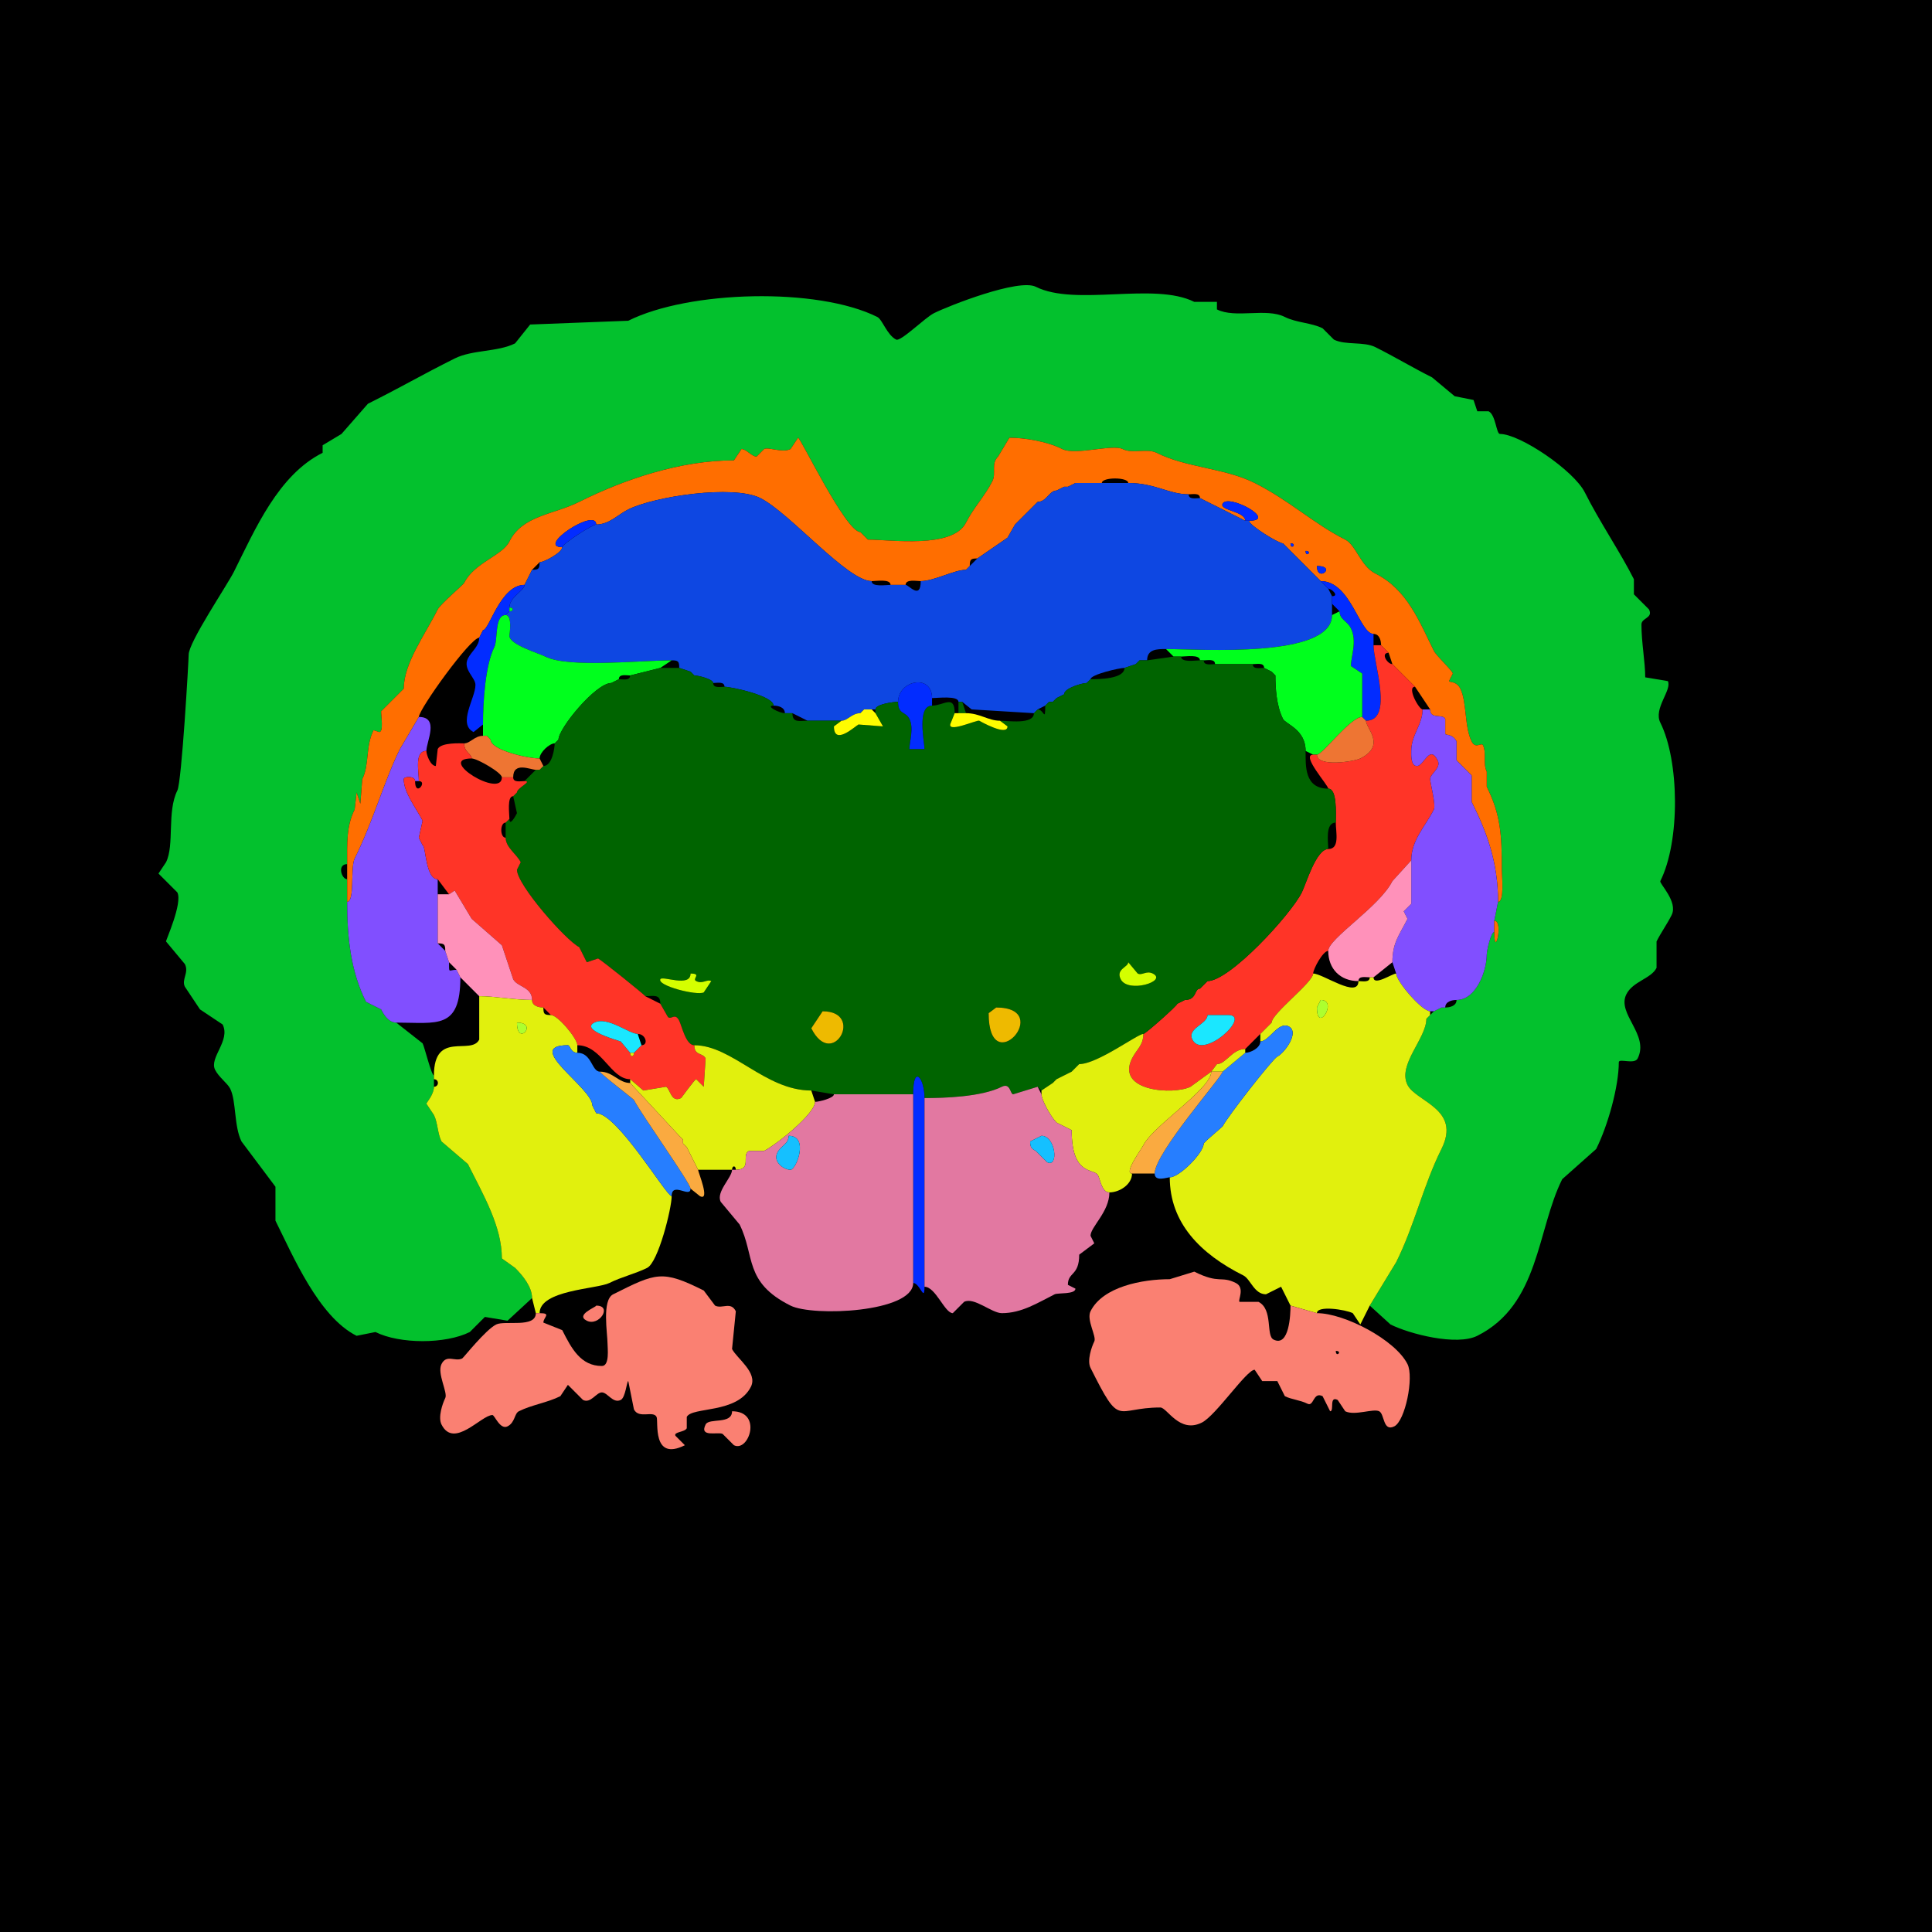 <svg xmlns="http://www.w3.org/2000/svg" xmlns:xlink="http://www.w3.org/1999/xlink" height="512" width="512">
<g>
<rect width="512" height="512" fill="#000000"  stroke-width="0" /> 
<path  fill="#03C12D" stroke-width="0" stroke="#03C12D" d = " M141 344 L134.5,350 L128.5,349 L124.5,353 C118.063,356.219 105.931,356.216 99.5,353 L94.5,354 C84.411,348.955 77.57,332.64 73,323.5 L73,314.5 L64,302.5 C61.982,298.464 62.641,291.781 61,288.5 60.287,287.074 57.988,285.476 57,283.5 55.389,280.278 61.146,275.791 59,271.5 L53,267.5 L49,261.5 C48.032,259.563 50.148,257.797 49,255.5 L44,249.5 C43.886,249.273 48.434,239.369 47,236.5 L42,231.5 L44,228.5 C46.28,223.94 44.192,215.117 47,209.5 48.166,207.167 50,174.835 50,173.5 50,170.166 60.163,155.174 62,151.5 67.614,140.273 73.748,125.876 85.5,120 L85.5,118 L90.5,115 L97.5,107 C106.787,102.356 111.342,99.579 120.5,95 125.199,92.65 131.852,93.324 136.5,91 L140.5,86 L166.5,85 C182.565,76.968 216.65,76.075 232.5,84 233.845,84.672 235.056,88.778 237.5,90 238.695,90.597 245.147,84.177 247.5,83 251.399,81.05 269.965,73.733 274.5,76 285.104,81.302 305.8,74.65 316.5,80 L322.5,80 L322.5,82 C327.447,84.474 335.503,81.501 340.5,84 343.591,85.546 347.538,85.519 350.5,87 L353.5,90 C356.599,91.549 361.375,90.437 364.5,92 369.679,94.59 374.45,97.475 379.5,100 L385.5,105 L390.5,106 L391.5,109 L394.5,109 C396.405,109.953 396.514,115 397.5,115 402.817,115 417.103,124.705 420,130.5 423.834,138.168 429.524,146.548 433,153.5 L433,157.5 L437,161.5 C438.175,163.85 435,163.686 435,165.5 435,170.354 436,175.388 436,179.5 L442,180.5 C443.163,182.826 438.124,187.748 440,191.5 445.026,201.551 445.332,222.836 440,233.5 439.682,234.137 444.762,238.976 443,242.5 441.751,244.998 440.232,247.035 439,249.5 L439,256.5 C437.565,259.371 432.726,260.047 431,263.5 428.402,268.696 437.162,274.175 434,280.5 433.152,282.196 429,280.389 429,281.5 429,287.909 426.117,298.266 423,304.5 L414,312.5 C407.289,325.922 408.004,345.748 391.5,354 386.034,356.733 373.563,353.531 368.5,351 L363,346 C363,346 370,334.5 370,334.5 374.849,324.801 377.174,314.151 382,304.5 387.331,293.838 375.257,292.015 373,287.5 370.317,282.134 378,275.236 378,270 378,270 379,269 379,269 379,269 380,268 380,268 380,268 382,267 382,267 382,267 383,267 383,267 384.238,267 386,266.577 386,265 391.261,265 394,257.185 394,253 394,252.014 395.087,247 396,247 396,254.372 398.558,244 396,244 396,244 397,239 397,239 398.743,239 398,232.032 398,230.5 398,221.38 397.724,215.948 394,208.5 394,208.5 394,204.5 394,204.5 392.944,202.388 394.003,199.505 393,197.5 392.572,196.644 391.058,198.616 390,196.5 388.056,192.611 388.746,185.992 387,182.5 385.977,180.454 384.202,180.904 384,180.5 384,180.5 385,178.5 385,178.5 385,177.824 380.668,173.835 380,172.5 376.159,164.817 372.973,156.236 364.5,152 360.564,150.032 359.354,144.427 356.5,143 348.344,138.922 341.598,132.549 332.5,128 324.514,124.007 314.525,124.012 306.5,120 303.956,118.728 300.153,120.326 297.5,119 294.788,117.644 284.996,120.748 281.5,119 277.318,116.909 271.345,116 267.5,116 267.5,116 264.5,121 264.5,121 262.532,122.968 264.072,125.357 263,127.5 261.078,131.344 257.901,134.699 256,138.5 252.508,145.484 236.008,143 230,143 230,143 228,141 228,141 224.158,141 212.154,116 211.5,116 211.5,116 209.5,119 209.5,119 207.31,120.095 203.707,118.396 202.5,119 202.5,119 200.5,121 200.5,121 199.167,121 197.833,119 196.5,119 196.5,119 194.5,122 194.5,122 180.389,122 165.516,126.992 153.5,133 146.644,136.428 138.459,136.581 135,143.5 133.102,147.296 125.709,149.082 123,154.5 122.783,154.933 116.667,160.166 116,161.5 112.654,168.192 107,175.773 107,182.5 107,182.5 101,188.5 101,188.5 101,189.826 101.685,194 100.5,194 100.5,194 99,193.5 99,193.5 96.792,197.917 97.967,202.567 96,206.5 96,206.5 95.5,213 95.5,213 95.5,213 94.5,210 94.5,210 94.5,210 94,214.5 94,214.5 91.752,218.996 92,223.538 92,229 89.289,229 90.491,233 92,233 92,233 92,239 92,239 92,248.686 93.005,257.51 97,265.5 97,265.5 101,267.5 101,267.5 101.712,268.925 103.014,271 105,271 105,271 112,276.5 112,276.5 112.54,277.579 114.335,285 115,285 115,285 115,286 115,286 115,286 115,288 115,288 115,290.061 113,292.212 113,292.5 113,292.5 115,295.5 115,295.5 116.019,297.539 115.942,300.385 117,302.5 117,302.5 124,308.5 124,308.5 128.031,316.562 133,324.972 133,333.5 133,333.5 136.5,336 136.5,336 138.599,338.099 141,341.068 141,344  Z"/>

<path  fill-rule="evenodd" fill="#FF6E00" stroke-width="0" stroke="#FF6E00" d = " M349 150 C349,154.529 354.456,150 349,150  M346 146 C346,147.93 347.93,146 346,146  M342 144 C342,145.93 343.93,144 342,144  M92 233 L92,239 C94.091,239 92.806,229.888 94,227.5 98.837,217.826 101.968,206.563 106,198.5 106,198.5 111,190 111,190 111,187.991 124.609,169 127,169 127,169 128,167 128,167 129.665,167 132.606,155 139,155 139,155 141,151 141,151 141,151 143,149 143,149 144.178,149 149,146.428 149,145 141.967,145 158,134.385 158,139 161.455,139 163.656,136.422 166.5,135 173.367,131.567 194.28,128.39 201.5,132 209.281,135.89 224.569,154 231,154 232.235,154 236,153.357 236,155 236,155 240,155 240,155 240,153.421 242.855,154 244,154 247.535,154 252.911,151 256,151 256,151 257,150 257,150 257,148.253 257.253,148 259,148 259,148 267,142.5 267,142.5 267,142.5 269,139 269,139 269,139 270,138 270,138 270,138 271,137 271,137 271,137 272,136 272,136 272,136 274,134 274,134 274,134 275,133 275,133 277.364,133 278.053,130 280,130 280,130 282,129 282,129 282,129 283,129 283,129 283,129 285,128 285,128 285,128 292,128 292,128 292,126.398 299,126.398 299,128 306.069,128 309.777,131 315,131 316.048,131 318,130.527 318,132 318,132 330,138 330,138 330,135.456 323.103,135.293 324,133.5 325.414,130.672 338.784,138 331,138 331,139.199 338.844,144 340,144 340,144 341,145 341,145 341,145 350,154 350,154 357.971,154 360.29,168 364,168 365.577,168 366,169.762 366,171 366,171 368,173 368,173 368,173 369,176 369,176 369,176 375,182 375,182 375,182 379,188 379,188 379,190.73 382.306,189.112 383,190.5 383,190.5 383,194.5 383,194.5 383.202,194.904 384.977,194.454 386,196.5 386,196.5 386,201.5 386,201.5 386,201.5 390,205.5 390,205.5 390,205.5 390,212.5 390,212.5 393.988,220.475 397,228.429 397,239 398.743,239 398,232.032 398,230.5 398,221.38 397.724,215.948 394,208.5 394,208.5 394,204.5 394,204.5 392.944,202.388 394.003,199.505 393,197.5 392.572,196.644 391.058,198.616 390,196.5 388.056,192.611 388.746,185.992 387,182.5 385.977,180.454 384.202,180.904 384,180.5 384,180.5 385,178.5 385,178.5 385,177.824 380.668,173.835 380,172.5 376.159,164.817 372.973,156.236 364.5,152 360.564,150.032 359.354,144.427 356.5,143 348.344,138.922 341.598,132.549 332.5,128 324.514,124.007 314.525,124.012 306.5,120 303.956,118.728 300.153,120.326 297.5,119 294.788,117.644 284.996,120.748 281.5,119 277.318,116.909 271.345,116 267.5,116 267.5,116 264.5,121 264.5,121 262.532,122.968 264.072,125.357 263,127.5 261.078,131.344 257.901,134.699 256,138.5 252.508,145.484 236.008,143 230,143 230,143 228,141 228,141 224.158,141 212.154,116 211.5,116 211.5,116 209.5,119 209.5,119 207.31,120.095 203.707,118.396 202.5,119 202.5,119 200.5,121 200.5,121 199.167,121 197.833,119 196.5,119 196.5,119 194.5,122 194.5,122 180.389,122 165.516,126.992 153.5,133 146.644,136.428 138.459,136.581 135,143.5 133.102,147.296 125.709,149.082 123,154.5 122.783,154.933 116.667,160.166 116,161.5 112.654,168.192 107,175.773 107,182.5 107,182.5 101,188.5 101,188.5 101,189.826 101.685,194 100.5,194 100.5,194 99,193.5 99,193.5 96.792,197.917 97.967,202.567 96,206.5 96,206.5 95.5,213 95.5,213 95.5,213 94.5,210 94.5,210 94.5,210 94,214.5 94,214.5 91.752,218.996 92,223.538 92,229 92,229 92,233 92,233  Z"/>

<path  fill="#0E47E2" stroke-width="0" stroke="#0E47E2" d = " M214 191 L223,191 C224.624,191 225.75,189 228,189 228,189 229,188 229,188 229,188 231,188 231,188 231,188 232,188 232,188 232,186.647 236.643,186 238,186 238,180.3 247,178.421 247,185 248.406,185 254,184.286 254,186 254,186 255,186 255,186 255,186 257.5,188 257.5,188 257.5,188 274,189 274,189 274,189 275,188 275,188 275,188 277,187 277,187 277,187 278,186 278,186 278,186 279,186 279,186 279,186 280,185 280,185 280,185 282,184 282,184 282,182.339 286.854,181 288,181 288,181 289,180 289,180 289,178.769 296.622,177 298,177 298,177 301,176 301,176 301,176 302,175 302,175 302,175 304,175 304,175 304,172.017 306.629,172 309,172 317.841,172 353,174.588 353,163 353,163 353,160 353,160 353,160 353,158 353,158 353,158 352,156 352,156 352,156 351,155 351,155 351,155 350,154 350,154 350,154 341,145 341,145 341,145 340,144 340,144 338.844,144 331,139.199 331,138 331,138 330,138 330,138 330,138 318,132 318,132 316.952,132 315,132.473 315,131 309.777,131 306.069,128 299,128 299,128 292,128 292,128 292,128 285,128 285,128 285,128 283,129 283,129 283,129 282,129 282,129 282,129 280,130 280,130 278.053,130 277.364,133 275,133 275,133 274,134 274,134 274,134 272,136 272,136 272,136 271,137 271,137 271,137 270,138 270,138 270,138 269,139 269,139 269,139 267,142.5 267,142.5 267,142.5 259,148 259,148 259,148 257,150 257,150 257,150 256,151 256,151 252.911,151 247.535,154 244,154 244,159.089 240.828,155 240,155 240,155 236,155 236,155 234.765,155 231,155.643 231,154 224.569,154 209.281,135.89 201.5,132 194.28,128.39 173.367,131.567 166.5,135 163.656,136.422 161.455,139 158,139 156.978,139 149,144.166 149,145 149,146.428 144.178,149 143,149 143,150.747 142.747,151 141,151 141,151 139,155 139,155 139,156.53 135,158.216 135,161 136.186,161 136.186,162 135,162 135,162 134,163 134,163 135.891,163 135,168.271 135,168.5 135,170.824 142.677,173.088 144.5,174 150.684,177.092 169.597,175 178,175 179.747,175 180,175.253 180,177 180,177 183,178 183,178 183,178 184,179 184,179 185.041,179 189,179.986 189,181 190.048,181 192,180.527 192,182 193.706,182 205,184.381 205,187 206.238,187 208,187.423 208,189 208,189 210,189 210,189 210,189 214,191 214,191  Z"/>

<path  fill="#022CFF" stroke-width="0" stroke="#022CFF" d = " M330 138 L331,138 C338.784,138 325.414,130.672 324,133.5 323.103,135.293 330,135.456 330,138  Z"/>

<path  fill="#022CFF" stroke-width="0" stroke="#022CFF" d = " M158 139 C156.978,139 149,144.166 149,145 141.967,145 158,134.385 158,139  Z"/>

<path  fill="#022CFF" stroke-width="0" stroke="#022CFF" d = " M342 144 C342,145.93 343.93,144 342,144  Z"/>

<path  fill="#022CFF" stroke-width="0" stroke="#022CFF" d = " M346 146 C346,147.93 347.93,146 346,146  Z"/>

<path  fill="#022CFF" stroke-width="0" stroke="#022CFF" d = " M349 150 C349,154.529 354.456,150 349,150  Z"/>

<path  fill="#022CFF" stroke-width="0" stroke="#022CFF" d = " M361 190 L362,191 C369.403,191 364,175.729 364,171 364,171 364,168 364,168 360.29,168 357.971,154 350,154 350,154 351,155 351,155 351,155 352,156 352,156 352.896,156 355.026,158 353,158 353,158 353,160 353,160 353,160 355,162 355,162 355,164.229 356.986,164.471 358,166.5 359.716,169.932 358,174.081 358,176.5 358,176.5 361,178.5 361,178.5 361,182.023 361,186.323 361,190  Z"/>

<path  fill="#022CFF" stroke-width="0" stroke="#022CFF" d = " M127 169 C127,171.27 124.936,172.627 124,174.5 122.568,177.363 126,179.525 126,181.5 126,185.016 121.197,191.849 125.5,194 L128,192 C128,185.756 128.646,176.208 131,171.5 131.995,169.51 130.99,163 134,163 134,163 135,162 135,162 135,162 135,161 135,161 135,158.216 139,156.53 139,155 132.606,155 129.665,167 128,167 128,167 127,169 127,169  Z"/>

<path  fill="#FF6E00" stroke-width="0" stroke="#FF6E00" d = " M351 155 L352,156 C352,156 351,155 351,155  Z"/>

<path  fill="#00FF1D" stroke-width="0" stroke="#00FF1D" d = " M135 161 C136.186,161 136.186,162 135,162 135,162 135,161 135,161  Z"/>

<path  fill="#00FF1D" stroke-width="0" stroke="#00FF1D" d = " M348 200 L349,200 C350.506,200 357.873,190 361,190 361,186.323 361,182.023 361,178.5 361,178.5 358,176.5 358,176.5 358,174.081 359.716,169.932 358,166.5 356.986,164.471 355,164.229 355,162 355,162 353,163 353,163 353,174.588 317.841,172 309,172 309,172 311,174 311,174 311,174 313,174 313,174 314.235,174 318,173.357 318,175 318,175 319,175 319,175 320.048,175 322,174.527 322,176 322,176 332,176 332,176 333.048,176 335,175.527 335,177 335,177 337,178 337,178 337,178 338,179 338,179 338,182.293 338.255,187.01 340,190.5 340.718,191.936 346,193.272 346,199 346,199 348,200 348,200  Z"/>

<path  fill="#00FF1D" stroke-width="0" stroke="#00FF1D" d = " M147 197 C145.634,197 143,199.366 143,201 139.721,201 130,198.741 130,196 130,196 129,195 129,195 129,195 128,195 128,195 128,195 128,192 128,192 128,185.756 128.646,176.208 131,171.5 131.995,169.51 130.99,163 134,163 135.891,163 135,168.271 135,168.5 135,170.824 142.677,173.088 144.5,174 150.684,177.092 169.597,175 178,175 178,175 175,177 175,177 175,177 167,179 167,179 165.952,179 164,178.527 164,180 164,180 162,181 162,181 157.873,181 148,193.045 148,196 148,196 147,197 147,197  Z"/>

<path  fill-rule="evenodd" fill="#FF3427" stroke-width="0" stroke="#FF3427" d = " M320 269 C320,271.399 314.497,272.493 316,275.5 318.795,281.089 331.811,269 325.5,269 324.269,269 322.194,269 320,269  M330 278 C326.525,278 324.88,282 322.5,282 L321,284 C321,284 315.5,288 315.5,288 311.075,290.212 295.608,289.284 300,280.5 301.218,278.065 303,277.034 303,274 303.554,274 312,266.482 312,266 312,266 314,265 314,265 317.236,265 316.46,262 318,262 318,262 319,261 319,261 319,261 320,260 320,260 325.903,260 342.055,242.391 345,236.5 346.089,234.321 348.795,225 352,225 355.136,225 354,220.529 354,218 354,215.558 354.388,209 352,209 352,208.073 344.67,200 348,200 348,200 349,200 349,200 349,203.365 358.833,201.833 360.5,201 367.419,197.54 362,193.004 362,191 369.403,191 364,175.729 364,171 364,171 366,171 366,171 366,171 368,173 368,173 365.784,173 367.652,176 369,176 369,176 375,182 375,182 372.73,182 376.02,188 377,188 377,192.08 374,194.738 374,199 374,199.989 373.811,203 375.5,203 377.364,203 378.84,197.181 381,201.5 382.028,203.556 379,205 379,206.5 379,207.232 380.561,213.378 380,214.5 377.734,219.031 374,222.592 374,228 374,228 369,233.5 369,233.5 365.597,240.306 352,248.732 352,252 350.572,252 348,256.822 348,258 348,260.319 337,268.613 337,271 337,271 336,272 336,272 336,272 335,273 335,273 335,273 334,274 334,274 334,274 330,278 330,278  Z"/>

<path  fill-rule="evenodd" fill="#006400" stroke-width="0" stroke="#006400" d = " M218 268 L215,272.5 C220.629,283.757 229.288,268 218,268  M264 267 L262,268.5 C262,286.741 279.567,267 264,267  M183 258 C183,261.804 175.511,258.477 175,259.5 174.131,261.239 184.683,263.908 186.5,263 L188.5,260 C187.304,259.402 186.232,260.866 184.5,260 183.287,259.394 186.12,258 183,258  M299 255 C299,256.317 295.644,256.788 297,259.5 298.91,263.321 309.538,260.019 305.5,258 303.768,257.134 302.696,258.598 301.5,258 L299,255  M242 290 C242,281.846 245,285.754 245,291 250.149,291 260.07,290.715 265.5,288 267.788,286.856 267.7,290 268.5,290 268.5,290 275,288 275,288 275,288 276,289 276,289 276,289 279,287 279,287 279,287 280,286 280,286 280,286 282,285 282,285 282,285 284,284 284,284 284,284 285,283 285,283 285,283 286,282 286,282 290.816,282 301.476,274 303,274 303.554,274 312,266.482 312,266 312,266 314,265 314,265 317.236,265 316.46,262 318,262 318,262 319,261 319,261 319,261 320,260 320,260 325.903,260 342.055,242.391 345,236.5 346.089,234.321 348.795,225 352,225 352,223.149 351.133,218 354,218 354,215.558 354.388,209 352,209 345.666,209 346,202.958 346,199 346,193.272 340.718,191.936 340,190.5 338.255,187.01 338,182.293 338,179 338,179 337,178 337,178 337,178 335,177 335,177 333.952,177 332,177.473 332,176 332,176 322,176 322,176 320.952,176 319,176.473 319,175 319,175 318,175 318,175 316.765,175 313,175.643 313,174 313,174 311,174 311,174 311,174 304,175 304,175 304,175 302,175 302,175 302,175 301,176 301,176 301,176 298,177 298,177 298,179.954 291.179,180 289,180 289,180 288,181 288,181 286.854,181 282,182.339 282,184 282,184 280,185 280,185 280,185 279,186 279,186 279,186 278,186 278,186 278,186 277,187 277,187 277,191.513 276.638,188 275,188 275,188 274,189 274,189 274,192.087 267.04,191 265,191 265,191 267,192.5 267,192.5 267,195.277 259.643,191.071 259.5,191 258.898,190.699 250.443,194.615 252,191.5 252,191.5 253,189 253,189 253,183.924 250.065,187 247,187 242.874,187 245,196.754 245,198.5 245,198.5 241,198.5 241,198.5 241,196.61 242.24,192.981 241,190.5 239.987,188.473 238,189.418 238,186 236.643,186 232,186.647 232,188 232,188 232,189 232,189 232,189 234,192.5 234,192.5 234,192.5 227.5,192 227.5,192 226.65,192.425 221,197.759 221,192.5 221,192.5 223,191 223,191 223,191 214,191 214,191 211.823,191 210,191.641 210,189 210,189 208,189 208,189 206.555,189 202.648,187 205,187 205,184.381 193.706,182 192,182 190.952,182 189,182.473 189,181 189,179.986 185.041,179 184,179 184,179 183,178 183,178 183,178 180,177 180,177 180,177 175,177 175,177 175,177 167,179 167,179 167,180.473 165.048,180 164,180 164,180 162,181 162,181 157.873,181 148,193.045 148,196 148,196 147,197 147,197 147,197.903 146.435,203 144,203 144,203 143,204 143,204 143,204 142,204 142,204 142,204 139,207 139,207 141.276,207 137,208.764 137,210 137,210 136,211 136,211 136,211 137,215.5 137,215.5 136.682,216.136 135,219.234 135,217 135,217 134,218 134,218 134,218 134,222 134,222 134,224.558 136.93,226.36 138,228.5 138,228.5 137,230.5 137,230.5 137,234.488 149.95,249.225 153.5,251 153.5,251 155.5,255 155.5,255 155.5,255 158.5,254 158.5,254 159.44,254.47 171,263.751 171,264 173.177,264 175,263.359 175,266 175,266 177,269.5 177,269.5 177.882,270.382 178.866,268.231 180,270.5 180.713,271.926 181.764,277 184,277 194.049,277 202.756,289 215,289 215,289 221,290 221,290 228.655,290 234.297,290 242,290  Z"/>

<path  fill="#022CFF" stroke-width="0" stroke="#022CFF" d = " M238 186 C238,189.418 239.987,188.473 241,190.5 242.24,192.981 241,196.61 241,198.5 L245,198.5 C245,196.754 242.874,187 247,187 247,187 247,185 247,185 247,178.421 238,180.3 238,186  Z"/>

<path  fill="#006400" stroke-width="0" stroke="#006400" d = " M254 189 L256,189 C256,189 255,186 255,186 255,186 254,186 254,186 254,186 254,189 254,189  Z"/>

<path  fill="#006400" stroke-width="0" stroke="#006400" d = " M229 188 L228,189 C228,189 229,188 229,188  Z"/>

<path  fill="#FFFC00" stroke-width="0" stroke="#FFFC00" d = " M232 189 L234,192.5 L227.5,192 C226.65,192.425 221,197.759 221,192.5 L223,191 C224.624,191 225.75,189 228,189 228,189 229,188 229,188 229,188 231,188 231,188 231,188 232,189 232,189  Z"/>

<path  fill="#814FFF" stroke-width="0" stroke="#814FFF" d = " M379 268 L380,268 C380,268 382,267 382,267 382,267 383,267 383,267 383,265.423 384.762,265 386,265 391.261,265 394,257.185 394,253 394,252.014 395.087,247 396,247 396,247 396,244 396,244 396,244 397,239 397,239 397,228.429 393.988,220.475 390,212.5 390,212.5 390,205.5 390,205.5 390,205.5 386,201.5 386,201.5 386,201.5 386,196.5 386,196.5 384.977,194.454 383.202,194.904 383,194.5 383,194.5 383,190.5 383,190.5 382.306,189.112 379,190.73 379,188 379,188 377,188 377,188 377,192.08 374,194.738 374,199 374,199.989 373.811,203 375.5,203 377.364,203 378.84,197.181 381,201.5 382.028,203.556 379,205 379,206.5 379,207.232 380.561,213.378 380,214.5 377.734,219.031 374,222.592 374,228 374,228 374,239.5 374,239.5 374,239.5 372,241.5 372,241.5 372,241.5 373,243.5 373,243.5 370.868,247.763 369,249.73 369,255 369,255 370,258 370,258 370,260.037 376.824,268 379,268  Z"/>

<path  fill="#FFFC00" stroke-width="0" stroke="#FFFC00" d = " M256 189 C259.638,189 261.929,191 265,191 265,191 267,192.5 267,192.5 267,195.277 259.643,191.071 259.5,191 258.898,190.699 250.443,194.615 252,191.5 252,191.5 253,189 253,189 253,189 254,189 254,189 254,189 256,189 256,189  Z"/>

<path  fill="#814FFF" stroke-width="0" stroke="#814FFF" d = " M122 259 C122,272.959 115.856,271 105,271 103.014,271 101.712,268.925 101,267.5 101,267.5 97,265.5 97,265.5 93.005,257.51 92,248.686 92,239 94.091,239 92.806,229.888 94,227.5 98.837,217.826 101.968,206.563 106,198.5 106,198.5 111,190 111,190 116.522,190 113,196.526 113,199 109.779,199 111,204.375 111,207 111,207 110,207 110,207 110,205.564 107,205.697 107,206.5 107,210.084 110.445,214.39 112,217.5 112,217.5 111,222 111,222 111,222 112,224 112,224 112.854,224 112.739,233 116,233 116,233 116,237 116,237 116,243.238 116,245.454 116,250 116,250 118,252 118,252 118,252 119,255 119,255 119,258.162 118.891,257 121,257 121,257 122,259 122,259  Z"/>

<path  fill="#EE7533" stroke-width="0" stroke="#EE7533" d = " M362 191 C362,193.004 367.419,197.54 360.5,201 358.833,201.833 349,203.365 349,200 350.506,200 357.873,190 361,190 361,190 362,191 362,191  Z"/>

<path  fill="#EE7533" stroke-width="0" stroke="#EE7533" d = " M133 206 L136,206 C136,201.731 140.578,204 142,204 142,204 143,204 143,204 143,204 144,203 144,203 144,203 143,201 143,201 139.721,201 130,198.741 130,196 130,196 129,195 129,195 129,195 128,195 128,195 125.75,195 124.624,197 123,197 123,199.424 125,199.76 125,201 126.451,201 133,204.778 133,206  Z"/>

<path  fill-rule="evenodd" fill="#FF3427" stroke-width="0" stroke="#FF3427" d = " M167 279 C167,280.186 168,280.186 168,279 168,279 170,277 170,277 171.934,277 171.167,274 169,274 166.723,274 161.002,269.249 157.5,271 153.594,272.953 164.261,275.88 164.5,276 164.5,276 167,279 167,279  M184 277 C184,279.815 186.203,278.905 187,280.5 L186.5,288 L184.5,286 C184.113,286 180.598,290.951 180.5,291 177.81,292.345 177.66,288.58 176.5,288 L170.5,289 L167,286 C161.812,286 159.478,277 153,277 153,275.21 147.802,269 146,269 146,269 144,267 144,267 142.762,267 141,266.577 141,265 141,261.508 137.027,261.555 136,259.5 136,259.5 133,250.5 133,250.5 133,250.5 125,243.5 125,243.5 125,243.5 120.5,236 120.5,236 120.5,236 119,237 119,237 119,237 116,233 116,233 112.739,233 112.854,224 112,224 112,224 111,222 111,222 111,222 112,217.5 112,217.5 110.445,214.39 107,210.084 107,206.5 107,205.697 110,205.564 110,207 110,211.402 113.408,207 111,207 111,204.375 109.779,199 113,199 113,200.023 114.096,203 115.5,203 115.5,203 116,198.5 116,198.5 116.904,196.692 122.108,197 123,197 123,199.424 125,199.76 125,201 115.467,201 133,211.776 133,206 133,206 136,206 136,206 136,207.473 137.952,207 139,207 141.276,207 137,208.764 137,210 137,210 136,211 136,211 134.316,211 135,215.679 135,217 135,217 134,218 134,218 132.465,218 132.465,222 134,222 134,224.558 136.93,226.36 138,228.5 138,228.5 137,230.5 137,230.5 137,234.488 149.95,249.225 153.5,251 153.5,251 155.5,255 155.5,255 155.5,255 158.5,254 158.5,254 159.44,254.47 171,263.751 171,264 171,264 175,266 175,266 175,266 177,269.5 177,269.5 177.882,270.382 178.866,268.231 180,270.5 180.713,271.926 181.764,277 184,277  Z"/>

<path  fill="#FF91BA" stroke-width="0" stroke="#FF91BA" d = " M363 259 L364,259 C364,259 369,255 369,255 369,249.73 370.868,247.763 373,243.5 373,243.5 372,241.5 372,241.5 372,241.5 374,239.5 374,239.5 374,239.5 374,228 374,228 374,228 369,233.5 369,233.5 365.597,240.306 352,248.732 352,252 352,256.772 355.209,260 360,260 360,258.527 361.952,259 363,259  Z"/>

<path  fill="#FF91BA" stroke-width="0" stroke="#FF91BA" d = " M127 264 C131.121,264 136.275,265 141,265 141,261.508 137.027,261.555 136,259.5 136,259.5 133,250.5 133,250.5 133,250.5 125,243.5 125,243.5 125,243.5 120.5,236 120.5,236 120.5,236 119,237 119,237 119,237 116,237 116,237 116,243.238 116,245.454 116,250 117.747,250 118,250.253 118,252 118,252 119,255 119,255 119,255 121,257 121,257 121,257 122,259 122,259 122,259 127,264 127,264  Z"/>

<path  fill="#FF6E00" stroke-width="0" stroke="#FF6E00" d = " M396 244 C398.558,244 396,254.372 396,247 396,247 396,244 396,244  Z"/>

<path  fill="#D4FF00" stroke-width="0" stroke="#D4FF00" d = " M299 255 C299,256.317 295.644,256.788 297,259.5 298.91,263.321 309.538,260.019 305.5,258 303.768,257.134 302.696,258.598 301.5,258 L299,255  Z"/>

<path  fill="#D4FF00" stroke-width="0" stroke="#D4FF00" d = " M183 258 C183,261.804 175.511,258.477 175,259.5 174.131,261.239 184.683,263.908 186.5,263 L188.5,260 C187.304,259.402 186.232,260.866 184.5,260 183.287,259.394 186.12,258 183,258  Z"/>

<path  fill-rule="evenodd" fill="#E1F00D" stroke-width="0" stroke="#E1F00D" d = " M350 265 L349,267 C349,274.16 354.748,265 350,265  M363 346 L360.5,351 L358.5,348 C356.627,347.063 349,345.859 349,348 349,348 342,346 342,346 342,346 339.5,341 339.5,341 339.5,341 335.5,343 335.5,343 332.356,343 331.395,338.948 329.5,338 318.159,332.329 310,324.122 310,312 312.57,312 319,305.511 319,303 319,303 320,302 320,302 320,302 324,298.5 324,298.5 325.279,295.942 337.241,280.63 338.5,280 340.412,279.044 344.503,273.501 341.5,272 338.743,270.622 336.315,276 334,276 334,276 334,274 334,274 334,274 335,273 335,273 335,273 336,272 336,272 336,272 337,271 337,271 337,268.613 348,260.319 348,258 350.551,258 360,264.78 360,260 361.048,260 363,260.473 363,259 363,259 364,259 364,259 364,261.421 368.967,258 370,258 370,260.037 376.824,268 379,268 379,268 379,269 379,269 379,269 378,270 378,270 378,275.236 370.317,282.134 373,287.5 375.257,292.015 387.331,293.838 382,304.5 377.174,314.151 374.849,324.801 370,334.5 370,334.5 363,346 363,346  Z"/>

<path  fill-rule="evenodd" fill="#E1F00D" stroke-width="0" stroke="#E1F00D" d = " M137 271 C137,277.548 142.827,271 137,271  M142 348 L143,348 C143,341.845 158.251,341.625 161.5,340 164.77,338.365 168.385,337.558 171.5,336 174.461,334.52 178,320.205 178,317 176.586,317 163.587,295 158,295 158,295 157,293 157,293 157,288.245 138.464,277 150.5,277 151.13,277 151.188,279 153,279 153,279 153,277 153,277 153,275.21 147.802,269 146,269 144.253,269 144,268.747 144,267 142.762,267 141,266.577 141,265 136.275,265 131.121,264 127,264 127,264 127,275.5 127,275.5 124.857,279.787 115,272.991 115,285 115,285 115,286 115,286 116.399,286 116.399,288 115,288 115,290.061 113,292.212 113,292.5 113,292.5 115,295.5 115,295.5 116.019,297.539 115.942,300.385 117,302.5 117,302.5 124,308.5 124,308.5 128.031,316.562 133,324.972 133,333.5 133,333.5 136.5,336 136.5,336 138.599,338.099 141,341.068 141,344 141,344 142,348 142,348  Z"/>

<path  fill="#ADFF2F" stroke-width="0" stroke="#ADFF2F" d = " M350 265 L349,267 C349,274.16 354.748,265 350,265  Z"/>

<path  fill="#EEBA00" stroke-width="0" stroke="#EEBA00" d = " M264 267 L262,268.5 C262,286.741 279.567,267 264,267  Z"/>

<path  fill="#EEBA00" stroke-width="0" stroke="#EEBA00" d = " M218 268 L215,272.5 C220.629,283.757 229.288,268 218,268  Z"/>

<path  fill="#1AE7FF" stroke-width="0" stroke="#1AE7FF" d = " M320 269 C320,271.399 314.497,272.493 316,275.5 318.795,281.089 331.811,269 325.5,269 324.269,269 322.194,269 320,269  Z"/>

<path  fill="#ADFF2F" stroke-width="0" stroke="#ADFF2F" d = " M137 271 C137,277.548 142.827,271 137,271  Z"/>

<path  fill="#1AE7FF" stroke-width="0" stroke="#1AE7FF" d = " M167 279 L168,279 C168,279 170,277 170,277 170,277 169,274 169,274 166.723,274 161.002,269.249 157.5,271 153.594,272.953 164.261,275.88 164.5,276 164.5,276 167,279 167,279  Z"/>

<path  fill="#267EFF" stroke-width="0" stroke="#267EFF" d = " M306 311 C306,313.277 309.299,312 310,312 312.57,312 319,305.511 319,303 319,303 320,302 320,302 320,302 324,298.5 324,298.5 325.279,295.942 337.241,280.63 338.5,280 340.412,279.044 344.503,273.501 341.5,272 338.743,270.622 336.315,276 334,276 334,277.712 331.429,279 330,279 330,279 324,284 324,284 324,285.198 306,305.542 306,311  Z"/>

<path  fill="#E1F00D" stroke-width="0" stroke="#E1F00D" d = " M300 311 C300,313.896 296.666,316 294,316 292.012,316 291.592,312.685 291,311.5 289.984,309.468 284,311.881 284,299.5 284,299.5 280,297.5 280,297.5 278.453,295.953 276,291.496 276,290 276,290 276,289 276,289 276,289 279,287 279,287 279,287 280,286 280,286 280,286 282,285 282,285 282,285 284,284 284,284 284,284 285,283 285,283 285,283 286,282 286,282 290.816,282 301.476,274 303,274 303,277.034 301.218,278.065 300,280.5 295.608,289.284 311.075,290.212 315.5,288 315.5,288 321,284 321,284 321,288.599 305.614,298.273 303,303.5 302.467,304.565 297.715,311 300,311  Z"/>

<path  fill="#267EFF" stroke-width="0" stroke="#267EFF" d = " M183 315 C183,317.655 178,312.984 178,317 176.586,317 163.587,295 158,295 158,295 157,293 157,293 157,288.245 138.464,277 150.5,277 151.13,277 151.188,279 153,279 156.886,279 156.762,284 159,284 159,284.484 167.875,291.251 168,291.5 169.731,294.962 183,313.599 183,315  Z"/>

<path  fill="#E1F00D" stroke-width="0" stroke="#E1F00D" d = " M194 310 C194,308.814 195,308.814 195,310 199.432,310 196.367,306.066 198.5,305 198.5,305 202.5,305 202.5,305 205.641,303.429 216,295.186 216,292 216,292 215,289 215,289 202.756,289 194.049,277 184,277 184,279.815 186.203,278.905 187,280.5 187,280.5 186.5,288 186.5,288 186.5,288 184.5,286 184.5,286 184.113,286 180.598,290.951 180.5,291 177.81,292.345 177.66,288.58 176.5,288 176.5,288 170.5,289 170.5,289 170.5,289 167,286 167,286 167,286 167,287 167,287 167,287 180,301 180,301 180,301 181,302 181,302 181,302 181,303 181,303 181,303 182,304 182,304 182,304 185,310 185,310 188.435,310 190.565,310 194,310  Z"/>

<path  fill="#E1F00D" stroke-width="0" stroke="#E1F00D" d = " M321 284 L324,284 C324,284 330,279 330,279 330,279 330,278 330,278 326.525,278 324.88,282 322.5,282 322.5,282 321,284 321,284  Z"/>

<path  fill="#E1F00D" stroke-width="0" stroke="#E1F00D" d = " M167 279 L168,279 C168,280.186 167,280.186 167,279  Z"/>

<path  fill="#FAAA40" stroke-width="0" stroke="#FAAA40" d = " M185 310 C185,310.626 188.311,318.406 185.5,317 L183,315 C183,313.599 169.731,294.962 168,291.5 167.875,291.251 159,284.484 159,284 162.45,284 163.946,287 167,287 167,287 180,301 180,301 180,301 181,302 181,302 181,302 181,303 181,303 181,303 182,304 182,304 182,304 185,310 185,310  Z"/>

<path  fill="#FAAA40" stroke-width="0" stroke="#FAAA40" d = " M300 311 L306,311 C306,305.542 324,285.198 324,284 324,284 321,284 321,284 321,288.599 305.614,298.273 303,303.5 302.467,304.565 297.715,311 300,311  Z"/>

<path  fill="#022CFF" stroke-width="0" stroke="#022CFF" d = " M242 340 C243.803,340 245,345.263 245,341 245,341 245,291 245,291 245,285.754 242,281.846 242,290 242,290 242,340 242,340  Z"/>

<path  fill-rule="evenodd" fill="#E278A1" stroke-width="0" stroke="#E278A1" d = " M276 301 L273,302.5 C273,303.965 273.345,304.422 274.5,305 L277.5,308 C280.632,309.566 279.777,301 276,301  M294 316 C294,321.144 289,325.147 289,327.5 L290,329.5 L286,332.5 C286,338.202 283,337.014 283,340.5 L285,341.5 C285,343.075 280.357,342.571 279.5,343 275.027,345.237 270.797,348 265.5,348 262.788,348 258.174,343.663 255.5,345 L252.5,348 C250.35,348 247.961,341 245,341 245,341 245,291 245,291 250.149,291 260.07,290.715 265.5,288 267.788,286.856 267.7,290 268.5,290 268.5,290 275,288 275,288 275,288 276,290 276,290 276,291.496 278.453,295.953 280,297.5 280,297.5 284,299.5 284,299.5 284,311.881 289.984,309.468 291,311.5 291.592,312.685 292.012,316 294,316  Z"/>

<path  fill-rule="evenodd" fill="#E278A1" stroke-width="0" stroke="#E278A1" d = " M209 301 C209,303.229 207.014,303.471 206,305.5 204.8,307.899 207.673,310 209.5,310 211.011,310 214.506,301 209,301  M194 310 L195,310 C199.432,310 196.367,306.066 198.5,305 198.5,305 202.5,305 202.5,305 205.641,303.429 216,295.186 216,292 217.041,292 221,291.014 221,290 228.655,290 234.297,290 242,290 242,290 242,340 242,340 242,347.802 215.454,348.977 209.5,346 197.057,339.779 200.167,332.834 196,324.5 196,324.5 191,318.5 191,318.5 189.671,315.843 194,312.092 194,310  Z"/>

<path  fill="#15C0FF" stroke-width="0" stroke="#15C0FF" d = " M209 301 C209,303.229 207.014,303.471 206,305.5 204.8,307.899 207.673,310 209.5,310 211.011,310 214.506,301 209,301  Z"/>

<path  fill="#15C0FF" stroke-width="0" stroke="#15C0FF" d = " M276 301 L273,302.5 C273,303.965 273.345,304.422 274.5,305 L277.5,308 C280.632,309.566 279.777,301 276,301  Z"/>

<path  fill="#FA8072" stroke-width="0" stroke="#FA8072" d = " M142 348 L143,348 C146.266,348 144,349.078 144,350.5 144,350.5 149,352.5 149,352.5 151.467,357.434 153.951,362 159.5,362 161.626,362 161,357.211 161,356 161,353.44 159.453,344.523 162.5,343 173.914,337.293 175.446,336.473 186.5,342 186.5,342 189.5,346 189.5,346 191.416,346.958 193.648,344.797 195,347.5 195,347.5 194,357.5 194,357.5 195.245,359.99 200.879,363.743 199,367.5 195.384,374.733 183.383,372.734 182,375.5 182,375.5 182,378.5 182,378.5 181.463,379.575 178.463,379.425 179,380.5 179,380.5 181.5,383 181.5,383 172.699,387.401 174.551,376.603 174,375.5 173.111,373.723 169.302,376.105 168,373.5 168,373.5 166.5,366 166.5,366 166.095,366 165.789,370.356 164.5,371 162.444,372.028 161,369 159.5,369 158,369 156.556,372.028 154.5,371 154.5,371 150.5,367 150.5,367 150.5,367 148.5,370 148.5,370 145.017,371.741 140.931,372.284 137.5,374 136.29,374.605 136.512,376.994 134.5,378 132.517,378.992 131.079,375 130.5,375 127.537,375 120.294,384.088 117,377.5 116.036,375.573 117.272,371.955 118,370.5 118.729,369.043 115.767,363.966 117,361.5 118.352,358.797 120.584,360.958 122.5,360 122.822,359.839 128.637,352.432 131.5,351 133.765,349.868 142,352.004 142,348  Z"/>

<path  fill-rule="evenodd" fill="#FA8072" stroke-width="0" stroke="#FA8072" d = " M354 358 C354,359.93 355.93,358 354,358  M342 346 L349,348 C356.281,348 369.788,355.075 373,361.5 374.75,365 372.394,376.553 369.5,378 366.474,379.513 366.948,374.724 365.5,374 363.91,373.205 359.033,375.266 356.5,374 356.5,374 354.5,371 354.5,371 352.127,369.813 353.671,374 352.5,374 352.5,374 350.5,370 350.5,370 347.953,368.727 348.222,372.861 346.5,372 344.517,371.009 342.314,370.907 340.5,370 340.5,370 338.5,366 338.5,366 338.5,366 334.5,366 334.5,366 334.5,366 332.5,363 332.5,363 330.345,363 322.239,375.131 318.5,377 312.552,379.974 309.299,373 307.5,373 295.35,373 297.12,378.74 289,362.5 288.036,360.573 289.272,356.955 290,355.5 290.658,354.185 287.862,349.775 289,347.5 292.269,340.962 302.733,339 310,339 310,339 316.5,337 316.5,337 323.228,340.364 323.5,338 327.5,340 330.075,341.288 327.922,344.711 328.5,345 328.5,345 333.5,345 333.5,345 337.454,346.977 335.423,353.962 337.5,355 341.699,357.099 342,348.244 342,346  Z"/>

<path  fill="#FA8072" stroke-width="0" stroke="#FA8072" d = " M158 346 C158,346.402 152.379,348.439 155.5,350 158.746,351.623 162.43,346 158,346  Z"/>

<path  fill="#FA8072" stroke-width="0" stroke="#FA8072" d = " M194 374 C194,377.582 187.906,375.688 187,377.5 185.227,381.046 190.25,379.375 191.5,380 L194.5,383 C198.423,384.961 202.188,374 194,374  Z"/>

</g>
</svg>
